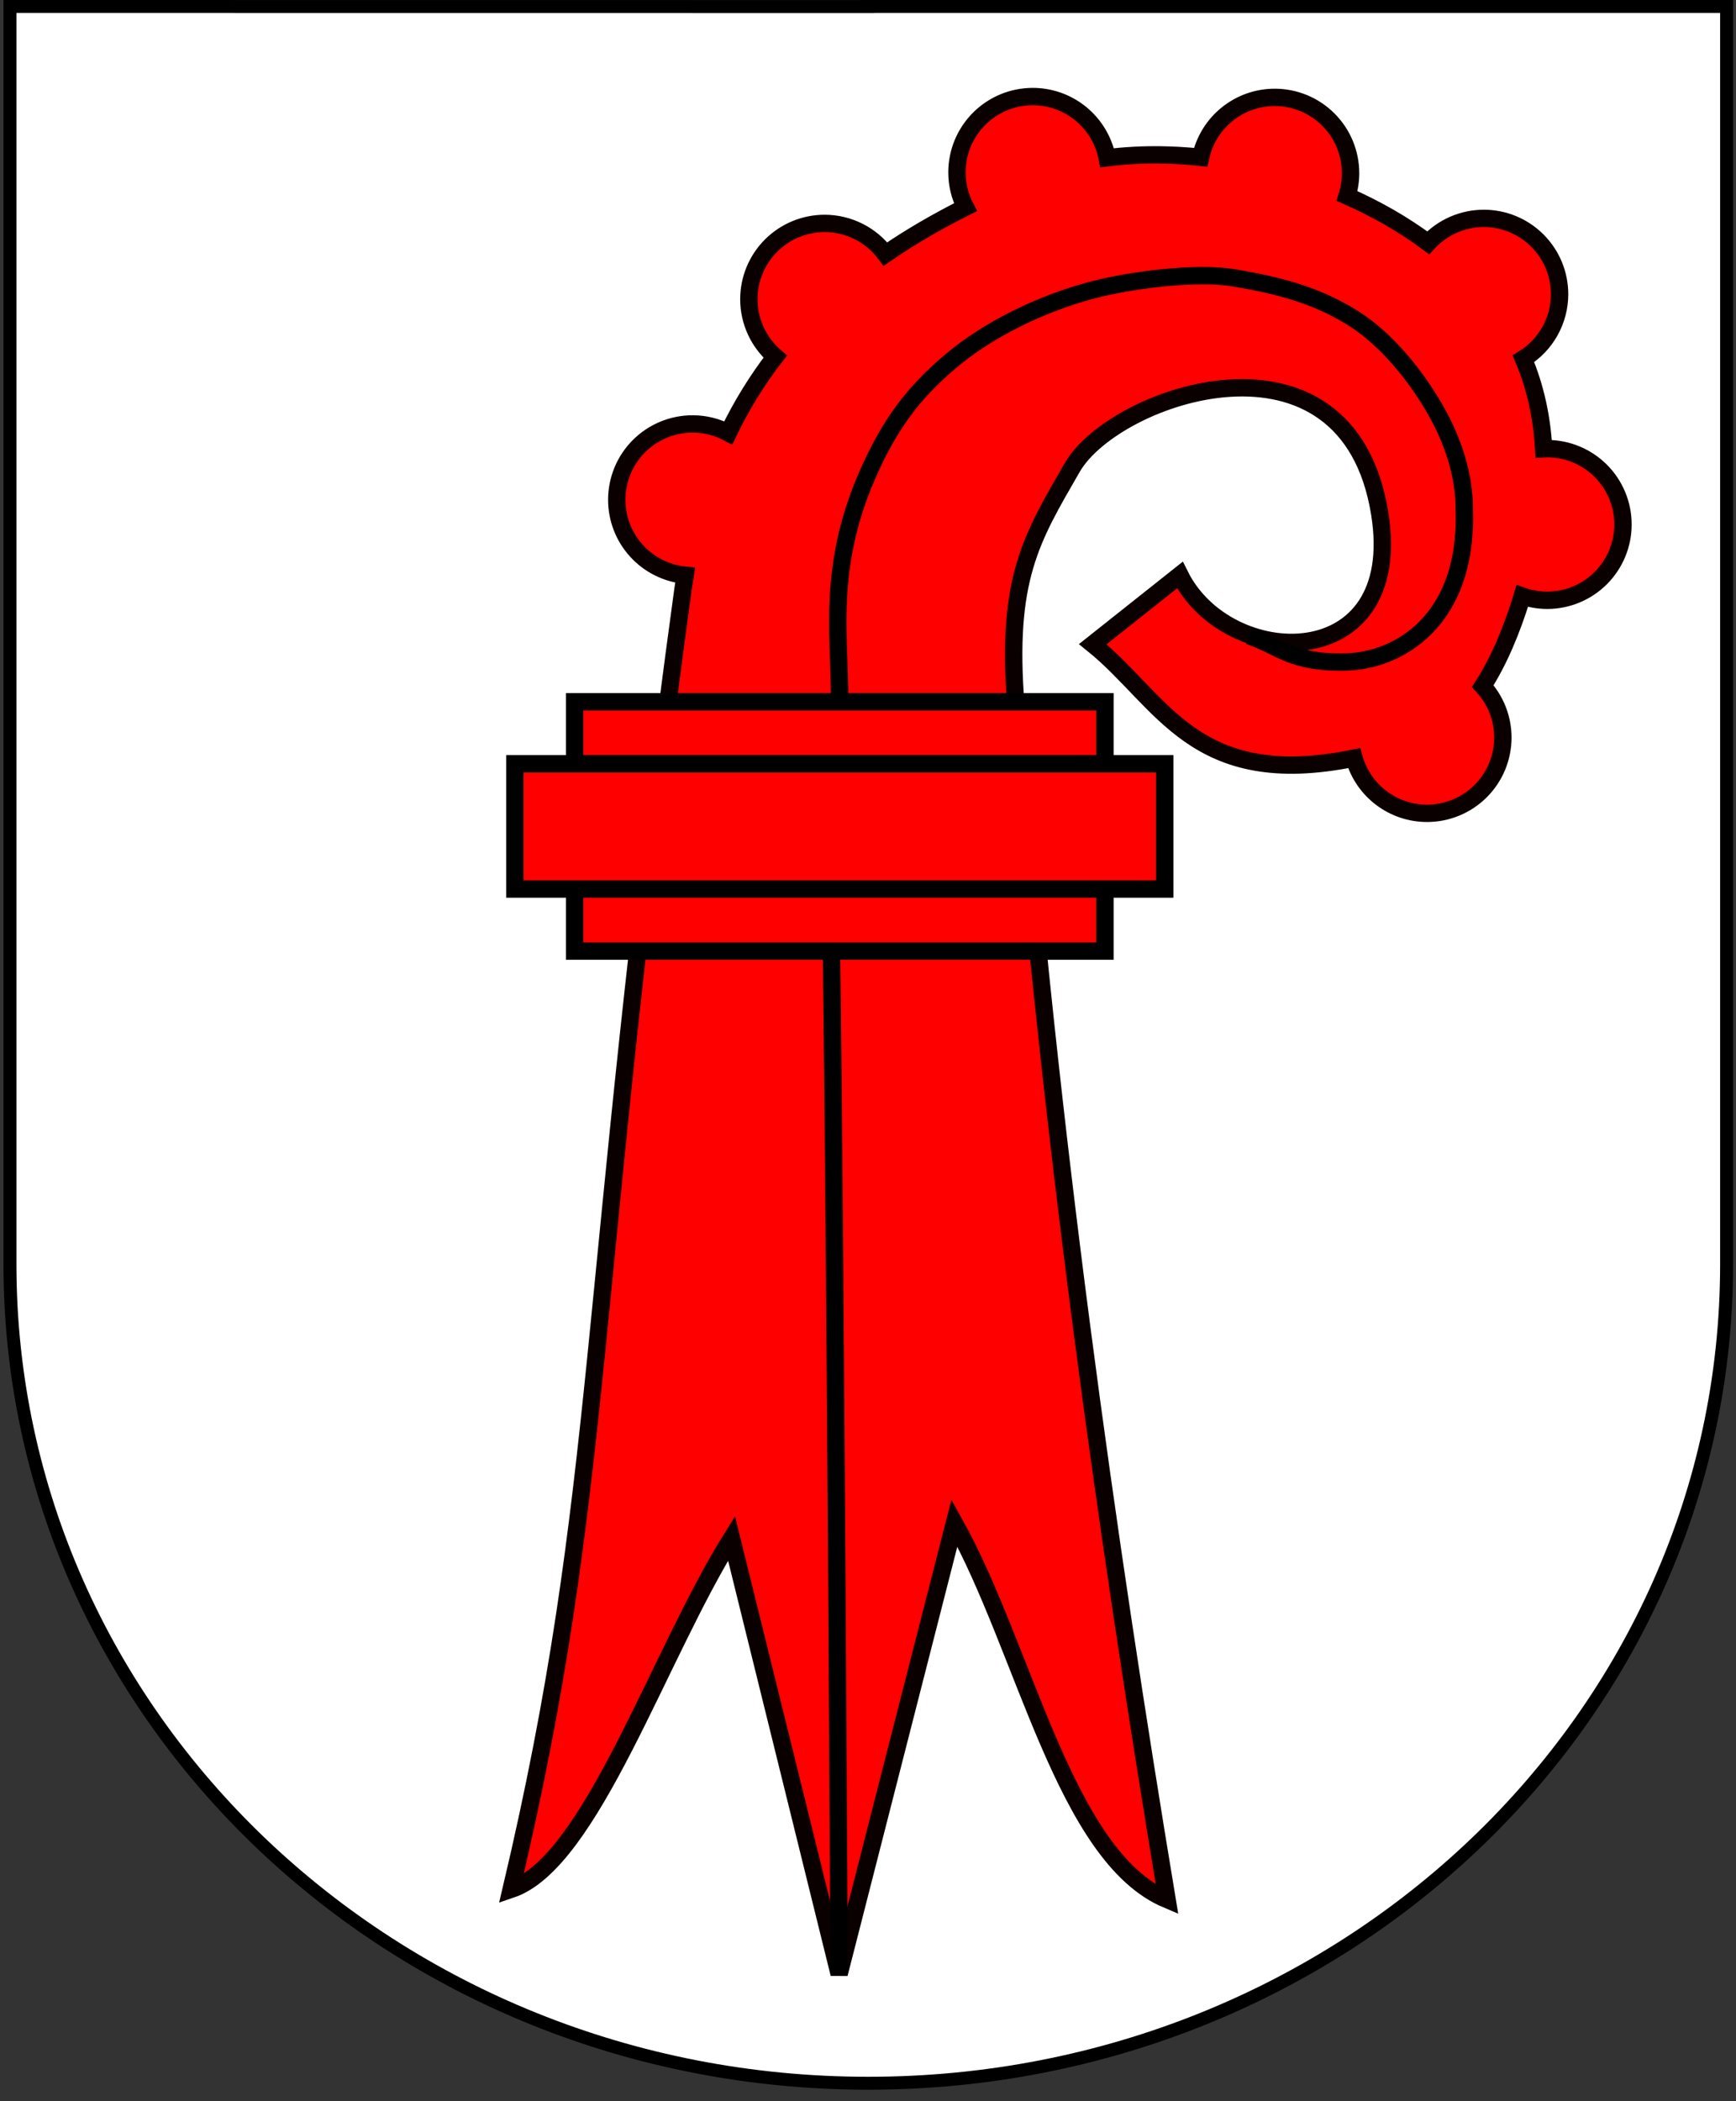 <svg width="100" height="121" viewBox="0 0 100 121" fill="none" xmlns="http://www.w3.org/2000/svg">
<rect x="0" y="0" width="100" height="121" fill="#333333" stroke="none"/>
<g clip-path="url(#clip0_275_78539)">
<path d="M49.91 0.374H99.516V73.015C99.516 99.114 77.318 120.276 49.945 120.276C22.567 120.276 0.376 99.114 0.376 73.015V0.374H49.91Z" fill="white"/>
<path fill-rule="evenodd" clip-rule="evenodd" d="M0.201 0L49.614 0.005V3.48697e-05H99.831V72.817C99.831 99.11 77.535 120.349 50.013 120.349C22.523 120.349 0.201 99.11 0.201 72.817V0ZM50.36 0.744V0.749L0.947 0.744V72.817C0.947 98.668 22.904 119.605 50.013 119.605C77.154 119.605 99.085 98.668 99.085 72.817V0.744H50.36Z" fill="black"/>
<path d="M59.493 5.561C58.919 5.561 58.351 5.673 57.821 5.893C57.291 6.112 56.809 6.434 56.404 6.84C55.998 7.245 55.676 7.727 55.456 8.257C55.237 8.786 55.124 9.354 55.124 9.928C55.124 10.626 55.292 11.314 55.613 11.934C53.956 12.765 52.42 13.66 51.006 14.63C50.6 14.084 50.072 13.64 49.464 13.334C48.856 13.028 48.185 12.868 47.505 12.867C46.346 12.867 45.235 13.327 44.416 14.146C43.597 14.965 43.137 16.076 43.137 17.234C43.137 17.862 43.273 18.482 43.535 19.052C43.796 19.623 44.178 20.13 44.654 20.54C43.613 21.891 42.71 23.349 41.951 24.93C41.319 24.593 40.614 24.416 39.897 24.415C39.323 24.415 38.755 24.528 38.225 24.747C37.695 24.967 37.213 25.289 36.807 25.694C36.402 26.1 36.08 26.581 35.86 27.111C35.641 27.641 35.528 28.209 35.528 28.783C35.528 29.867 35.931 30.912 36.659 31.715C37.387 32.519 38.388 33.023 39.467 33.129C39.421 33.418 39.375 33.707 39.334 34.002C33.692 75.217 34.929 85.608 29.446 108.81C34.047 107.254 37.91 95.364 42.138 88.596L48.337 113.679L54.978 87.71C59.046 94.98 61.321 106.911 67.228 109.4C63.755 88.447 60.471 65.245 58.52 40.642C57.941 33.332 59.395 31.032 61.767 26.919C64.205 22.694 77.63 18.087 79.477 29.575C80.982 38.937 70.708 38.647 67.966 33.117L62.948 37.1C66.99 40.363 68.772 45.542 78.001 43.663C78.26 44.578 78.81 45.383 79.569 45.957C80.327 46.53 81.252 46.841 82.203 46.841C82.777 46.841 83.345 46.728 83.875 46.508C84.405 46.289 84.886 45.967 85.292 45.562C85.698 45.156 86.019 44.675 86.239 44.145C86.458 43.615 86.571 43.047 86.571 42.473C86.57 41.377 86.156 40.322 85.412 39.516C86.324 38.101 87.086 36.312 87.689 34.325C88.15 34.487 88.634 34.57 89.121 34.572C90.28 34.572 91.391 34.112 92.21 33.293C93.029 32.474 93.49 31.363 93.49 30.205C93.49 29.631 93.377 29.063 93.157 28.533C92.938 28.003 92.616 27.522 92.21 27.116C91.805 26.711 91.323 26.389 90.793 26.169C90.263 25.95 89.695 25.837 89.121 25.837C89.054 25.838 88.987 25.84 88.92 25.844C88.822 24.057 88.454 22.315 87.755 20.664C88.391 20.273 88.916 19.727 89.281 19.076C89.646 18.424 89.838 17.691 89.838 16.945C89.838 15.786 89.378 14.675 88.559 13.857C87.74 13.037 86.629 12.577 85.47 12.577C84.868 12.578 84.273 12.704 83.722 12.945C83.171 13.187 82.676 13.54 82.268 13.982C80.841 12.921 79.26 12.021 77.595 11.287C77.729 10.863 77.798 10.42 77.798 9.975C77.798 8.817 77.338 7.706 76.518 6.887C75.699 6.068 74.588 5.608 73.43 5.608C72.431 5.608 71.463 5.951 70.686 6.579C69.909 7.206 69.371 8.081 69.161 9.057C68.376 8.976 67.597 8.929 66.832 8.92C65.783 8.907 64.76 8.965 63.776 9.088C63.581 8.095 63.047 7.2 62.266 6.557C61.485 5.914 60.505 5.561 59.493 5.561V5.561Z" fill="#FF0000" stroke="#0B0000" stroke-linecap="round"/>
<path d="M48.337 113.679C48.337 113.679 48.141 74.184 47.894 54.511C47.837 49.984 48.098 45.605 48.337 41.084C48.533 37.368 47.427 33.161 49.96 27.362C51.256 24.397 52.647 22.607 54.683 20.87C56.993 18.899 60.039 17.486 62.8 16.738C64.989 16.146 68.828 15.629 71.065 16.001C73.588 16.42 75.844 16.988 78.002 18.362C79.911 19.577 81.611 21.703 82.724 23.673C83.712 25.42 84.376 27.422 84.348 29.428C84.533 35.776 80.534 38.045 77.559 38.124C74.375 38.208 73.726 37.205 71.951 36.619" stroke="black"/>
<path d="M63.649 40.414H33.102V54.775H63.649V40.414Z" fill="#FF0000" stroke="black" stroke-linecap="round"/>
<path d="M67.092 43.988H29.659V51.2H67.092V43.988Z" fill="#FF0000" stroke="black" stroke-linecap="round"/>
</g>
<defs>
<clipPath id="clip0_275_78539">
<rect width="100" height="120.88" fill="white"/>
</clipPath>
</defs>
</svg>
